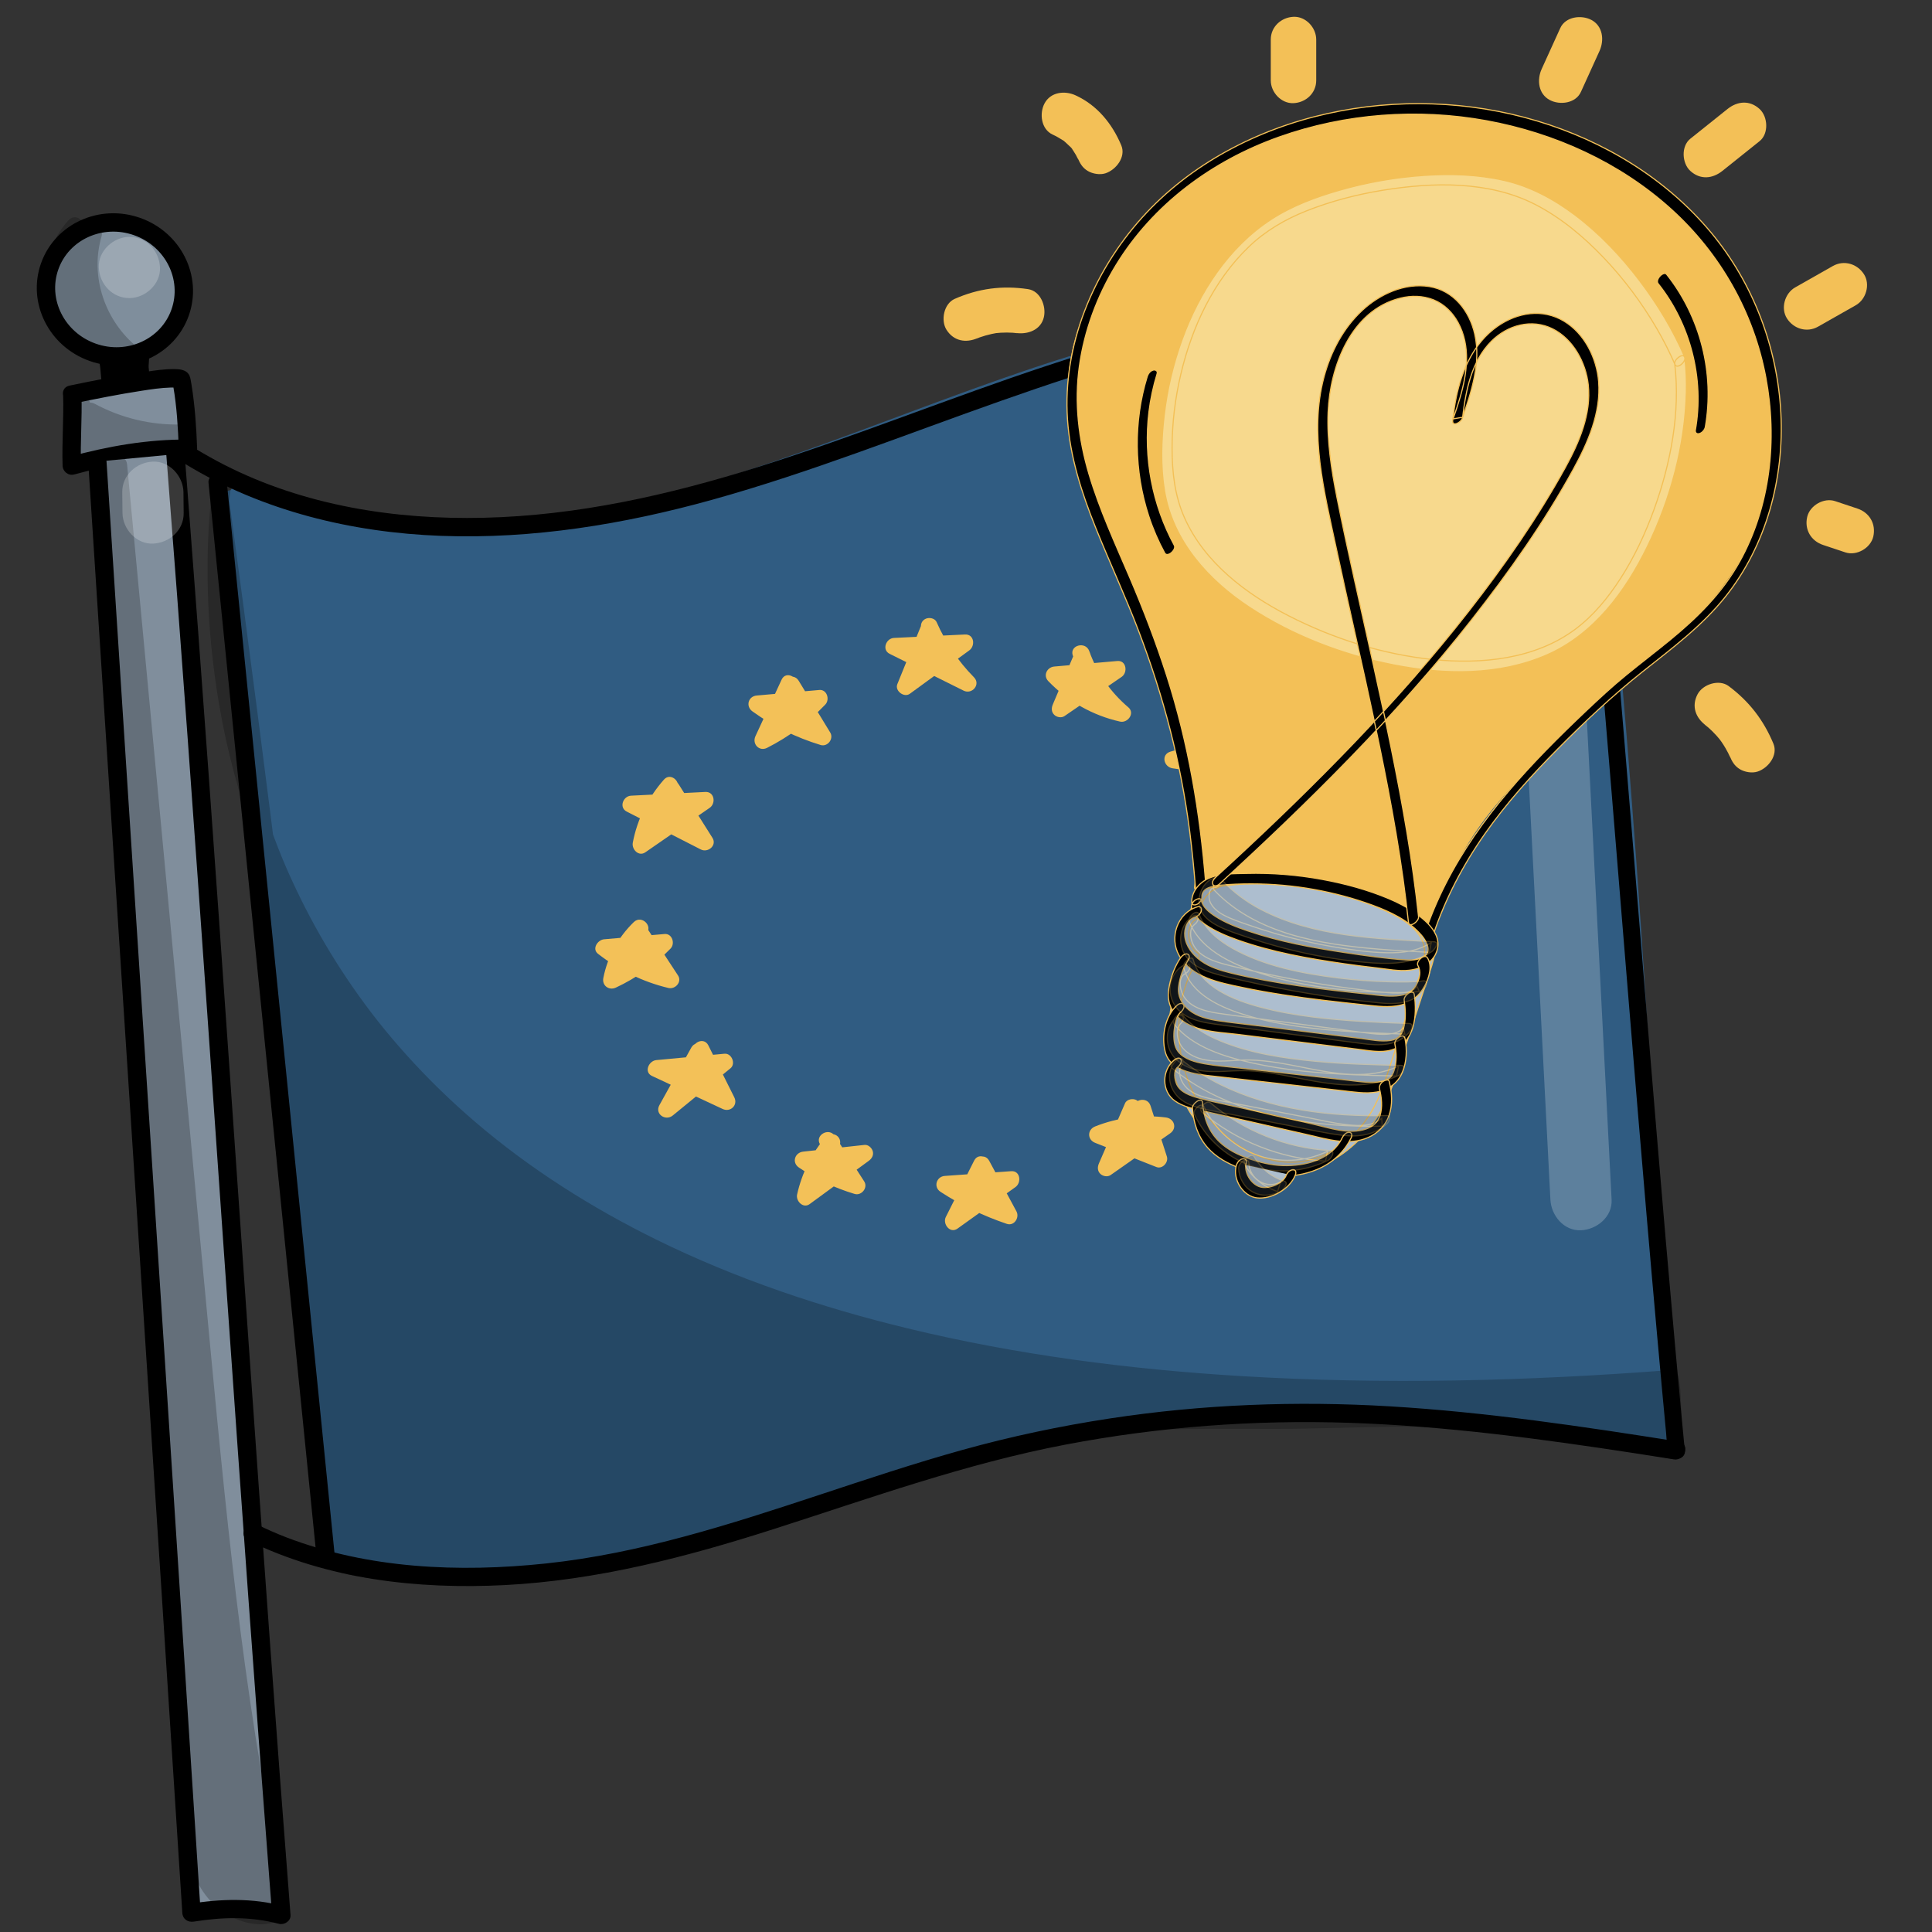 <?xml version="1.0" encoding="utf-8"?>
<!-- Generator: Adobe Adobe Illustrator 24.2.0, SVG Export Plug-In . SVG Version: 6.00 Build 0)  -->
<svg version="1.1" xmlns="http://www.w3.org/2000/svg" xmlns:xlink="http://www.w3.org/1999/xlink" x="0px" y="0px"
	 viewBox="0 0 1700.79 1700.79" style="enable-background:new 0 0 1700.79 1700.79;" xml:space="preserve">
<rect x="0" y="0" width="1700.79" height="1700.79" fill="#333333" stroke="none"/>
<style type="text/css">
	.st0{fill:#305C82;}
	.st1{fill:#808E9C;}
	.st2{fill:#7F8E9C;stroke:#000000;stroke-width:16.166;stroke-miterlimit:10;}
	.st3{opacity:0.22;}
	.st4{fill:#FFFFFF;}
	.st5{fill:#F3C158;}
	.st6{fill:#ADBECF;stroke:#F3C057;stroke-miterlimit:10;}
	.st7{fill:#F3C057;stroke:#F3C057;stroke-miterlimit:10;}
	.st8{fill:#F7D98D;stroke:#F3C057;stroke-miterlimit:10;}
	.st9{stroke:#F3C057;stroke-miterlimit:10;}
	.st10{fill:#AEBFCE;stroke:#F3C057;stroke-miterlimit:10;}
	.st11{opacity:0.271;}
	.st12{fill:#3D4C5B;stroke:#F3C057;stroke-miterlimit:10;}
	.st13{fill:#F3C057;}
</style>
<g id="Ebene_9">
	<g>
		<path class="st0" d="M204.49,438.62c35.62,307.91,65.97,616.42,91.02,925.37c105.67,29.72,218.95,16.03,325.26-11.28
			c106.32-27.3,208.99-67.87,315.94-92.57c171.48-39.61,352.5-37.27,522.9,6.77c-9.25-290.59-28.69-580.85-58.27-870.08
			c-2.64-25.8-6.14-53.44-23.41-72.78c-13.68-15.32-33.9-22.91-53.65-28.52c-122.8-34.89-254.87-13.75-376.83,23.97
			s-238.72,91.63-362.21,123.99s-258.58,41.76-375.78-8.84"/>
		<g>
			<path class="st0" d="M196.99,438.62c13.88,120.02,26.97,240.13,39.25,360.32c12.28,120.19,23.76,240.47,34.43,360.81
				c6.04,68.06,11.81,136.14,17.34,204.24c0.27,3.34,2.14,6.3,5.51,7.23c150.92,41.98,306.95-1.4,451.47-47.23
				c74.66-23.68,149.2-48.27,226.14-63.58c75.21-14.97,151.97-21.81,228.64-20.74c86.98,1.22,173.62,12.79,257.87,34.47
				c4.58,1.18,9.65-2.27,9.49-7.23c-4.8-150.28-12.29-300.46-22.52-450.47c-5.09-74.59-10.84-149.13-17.27-223.61
				c-3.21-37.24-6.6-74.47-10.15-111.68c-3.38-35.39-5.7-71.19-11.02-106.35c-4.58-30.3-16.72-57.52-44.58-72.85
				c-13.79-7.58-29.1-12.14-44.25-16.1c-16.37-4.28-32.98-7.6-49.72-10.03c-68.78-10-138.63-5.38-206.74,7.39
				c-140.28,26.29-270.12,87.78-405.14,131.64c-126.6,41.13-265.83,67.69-396.65,29.66c-15.58-4.53-30.92-9.94-45.83-16.33
				c-8.78-3.76-16.43,9.16-7.57,12.95c123.04,52.71,261.92,41.8,388.41,7.78c136.15-36.62,263.89-98.74,400.12-135.09
				c66.77-17.81,135.62-29.51,204.9-28.46c34.66,0.52,69.23,4.3,103,12.19c28.98,6.77,62.95,14.95,78.34,43.16
				c7.02,12.86,9.91,27.74,11.81,42.12c2.25,17,3.63,34.14,5.33,51.2c3.69,37.2,7.21,74.41,10.57,111.64
				c6.64,73.63,12.62,147.32,17.94,221.06c10.71,148.3,18.76,296.8,24.15,445.39c0.66,18.26,1.28,36.53,1.87,54.79
				c3.16-2.41,6.33-4.82,9.49-7.23c-148.96-38.32-305.42-45.23-457.21-20.47c-77.32,12.61-152.21,34.96-226.74,58.66
				c-73.65,23.41-147.34,47.65-223.39,62.13c-84.67,16.12-173.03,20.06-256.77-3.23c1.84,2.41,3.67,4.82,5.51,7.23
				c-9.77-120.42-20.33-240.78-31.71-361.06c-11.37-120.28-23.55-240.49-36.53-360.6c-7.34-67.93-14.94-135.83-22.79-203.7
				C210.89,429.14,195.88,429.03,196.99,438.62L196.99,438.62z"/>
		</g>
	</g>
</g>
<g id="Ebene_7">
	<g>
		<path class="st1" d="M63.65,347.57c0.5,14.71-0.96,47.61-0.46,62.32c33.16-9.1,65.77-15.31,102.29-14.86
			c-1.4-40.83-5.87-60.8-5.87-60.8s0.72-7.15-96.26,13.02"/>
		<g>
			<path d="M55.56,347.57c0.64,20.77-1.1,41.55-0.46,62.32c0.16,5.23,5.04,9.21,10.23,7.79c32.81-8.96,66.04-14.88,100.14-14.57
				c4.26,0.04,8.24-3.74,8.08-8.08c-0.68-18.95-1.98-37.95-5.01-56.68c-0.25-1.57-0.5-3.14-0.83-4.7c-0.2-0.99-0.67-3.71-0.03,0.58
				c-0.36-2.39-0.76-4.24-2.57-6.01c-3.02-2.96-7.62-3.23-11.59-3.29c-8.59-0.12-17.26,1.22-25.74,2.4
				c-22.35,3.11-44.52,7.56-66.6,12.14c-10.18,2.11-5.87,17.7,4.3,15.59c19.55-4.06,39.15-7.95,58.89-11
				c8.66-1.34,16.81-2.62,26.32-2.92c1.92-0.06,3.84,0.16,5.74,0.11c1.4-0.03-2.57-0.66-0.47-0.03c1.35,0.41,0.46,0.31-0.95-0.49
				c-2.09-1.18-2.48-3.56-3.49-6.49c0.6,1.74,0.73,4.33,1.05,6.16c3.01,17.22,4.16,36.26,4.82,54.64c2.69-2.69,5.39-5.39,8.08-8.08
				c-35.46-0.32-70.32,5.83-104.44,15.15c3.41,2.6,6.82,5.2,10.23,7.79c-0.64-20.77,1.1-41.55,0.46-62.32
				C71.41,337.19,55.24,337.15,55.56,347.57L55.56,347.57z"/>
		</g>
	</g>
	<g>
		<path class="st1" d="M85.71,406.34c27.24,423.33,55.64,854.18,82.88,1277.51c26.8-4.36,49.92-5.91,79.1,1.96
			c-33.09-422.61-60.12-863.36-93.21-1285.97"/>
		<g>
			<path d="M77.62,406.34c10.7,166.32,21.51,332.64,32.33,498.95c10.81,165.97,21.63,331.95,32.4,497.92
				c6.07,93.54,12.12,187.09,18.14,280.63c0.36,5.66,4.85,8.66,10.23,7.79c25.28-4.06,49.88-4.58,74.8,1.96
				c4.74,1.24,10.65-2.43,10.23-7.79c-6.49-82.89-12.7-165.8-18.74-248.73c-6.13-84.16-12.09-168.33-17.98-252.5
				c-5.89-84.05-11.71-168.11-17.59-252.16c-5.86-83.82-11.76-167.65-17.82-251.46c-6.04-83.47-12.23-166.93-18.69-250.38
				c-0.79-10.25-1.59-20.5-2.39-30.74c-0.81-10.3-16.98-10.39-16.17,0c6.49,82.89,12.7,165.8,18.74,248.73
				c6.13,84.16,12.09,168.33,17.98,252.5c5.89,84.05,11.71,168.11,17.59,252.16c5.86,83.82,11.76,167.65,17.82,251.46
				c6.04,83.47,12.23,166.93,18.69,250.38c0.79,10.25,1.59,20.5,2.39,30.74c3.41-2.6,6.82-5.2,10.23-7.79
				c-27.85-7.31-55.19-6.49-83.39-1.96c3.41,2.6,6.82,5.2,10.23,7.79c-10.7-166.32-21.51-332.64-32.33-498.95
				c-10.81-165.97-21.63-331.95-32.4-497.92c-6.07-93.54-12.12-187.09-18.14-280.63C93.12,396.01,76.95,395.93,77.62,406.34
				L77.62,406.34z"/>
		</g>
	</g>
	<g>
		<g>
			<path d="M86.69,315.87c2.66,8.47,1.42,17.7,4.09,26.2c3.1,9.89,18.71,5.67,15.59-4.3c-2.66-8.47-1.42-17.7-4.09-26.2
				C99.18,301.68,83.57,305.9,86.69,315.87L86.69,315.87z"/>
		</g>
	</g>
	<g>
		<g>
			<path d="M114.84,312.63c0.34,2.08,0.19,4.45-0.05,6.83c-0.35,3.37,0.11,6.64,0.66,9.97c0.71,4.31,6.05,6.72,9.94,5.65
				c4.57-1.26,6.36-5.62,5.65-9.94c-0.34-2.08-0.19-4.45,0.05-6.83c0.35-3.37-0.11-6.64-0.66-9.97c-0.71-4.31-6.05-6.72-9.94-5.65
				C115.91,303.94,114.12,308.3,114.84,312.63L114.84,312.63z"/>
		</g>
	</g>
	<g>
		<g>
			<path d="M163.65,408.81c67.65,41.07,145.96,59.99,224.57,62.92c80.73,3.01,161.29-10.24,238.88-31.81
				c86.53-24.07,170.03-57.46,254.66-87.24c80.93-28.48,164.43-54.98,250.02-64.69c38.13-4.33,76.92-5,115,0.26
				c39.54,5.47,78.18,17.13,114.36,33.96c9.81,4.56,19.43,9.48,28.92,14.67c9.13,4.99,17.3-8.96,8.16-13.96
				c-36.2-19.78-74.78-35.36-115.08-44.42c-37.5-8.43-76.1-11.35-114.47-9.63c-84.15,3.78-167.19,26.74-246.76,53.03
				c-85.23,28.15-168.44,62.12-254.08,89.06c-78.58,24.72-159.32,42.92-241.97,44.85c-78.3,1.84-158.12-10.76-228.4-46.62
				c-8.73-4.45-17.27-9.25-25.65-14.34C162.89,389.44,154.76,403.41,163.65,408.81L163.65,408.81z"/>
		</g>
	</g>
	<g>
		<g>
			<path d="M218.52,1356.18c69.6,34.1,149.01,43.17,225.68,39.22c81.65-4.21,160.15-24.69,237.67-49.55
				c84.78-27.19,168.55-57.44,256.24-74.14c82.34-15.68,166.03-21.95,249.79-19.17c84.44,2.8,168.31,14.05,251.73,26.86
				c11.29,1.74,22.58,3.5,33.87,5.29c10.18,1.61,14.56-13.97,4.3-15.59c-84.4-13.33-169.12-25.99-254.48-31.08
				c-82.31-4.9-164.72-1.75-246.26,10.68c-43.84,6.68-87.22,15.85-129.95,27.75c-42.37,11.8-84.1,25.74-125.85,39.54
				c-78.65,25.99-157.93,51.63-240.67,60.38c-76.33,8.07-156.27,4.7-228.58-23.04c-8.62-3.31-17.05-7.03-25.34-11.09
				C217.38,1337.66,209.17,1351.6,218.52,1356.18L218.52,1356.18z"/>
		</g>
	</g>
	<g>
		<g>
			<path d="M183.54,424.82c12.41,123.37,24.81,246.75,37.22,370.12c12.34,122.71,24.68,245.42,37.02,368.13
				c6.94,68.98,13.87,137.97,20.81,206.95c0.44,4.34,3.4,8.08,8.08,8.08c4.03,0,8.52-3.71,8.08-8.08
				c-12.41-123.37-24.81-246.75-37.22-370.12c-12.34-122.71-24.68-245.42-37.02-368.13c-6.94-68.98-13.87-137.97-20.81-206.95
				c-0.44-4.34-3.4-8.08-8.08-8.08C187.59,416.73,183.1,420.45,183.54,424.82L183.54,424.82z"/>
		</g>
	</g>
	
		<ellipse transform="matrix(0.333 -0.943 0.943 0.333 -172.859 265.303)" class="st2" cx="101.14" cy="254.86" rx="58.7" ry="60.91"/>
	<g>
		<g>
			<path d="M109.12,333.68c2.07-0.39,4.15-0.77,6.22-1.16c1.89-0.35,3.89-2.11,4.83-3.71c1.01-1.73,1.44-4.29,0.81-6.23
				c-0.63-1.96-1.84-3.84-3.71-4.83c-2.01-1.06-3.99-1.23-6.23-0.81c-2.07,0.39-4.15,0.77-6.22,1.16c-1.89,0.35-3.89,2.11-4.83,3.71
				c-1.01,1.73-1.44,4.29-0.81,6.23c0.63,1.96,1.84,3.84,3.71,4.83C104.9,333.93,106.88,334.1,109.12,333.68L109.12,333.68z"/>
		</g>
	</g>
	<g class="st3">
		<path d="M196.55,419.4c0,0-165.24,906.03,1273.27,794.87c4.54,21.81-0.62,38.51,5.84,62.62
			c-132.47-22.04-169.6-32.45-286.62-28.01s-242.81-10.18-350.94,32.15c-206.02,80.66-384.27,93.86-449.97,102
			c-20.47,2.54-85.1-0.11-101.47-13.01c-17-13.4,53.85,148.93-95.05-945.21"/>
		<g>
			<path d="M188.76,417.25c-1.58,8.68-2.52,17.52-3.37,26.29c-2.12,21.82-2.89,43.77-2.64,65.68c0.36,32.59,3.11,65.12,7.96,97.35
				c5.92,39.35,15.26,78.19,28.11,115.85c14.93,43.74,34.5,85.94,58.61,125.38c27.66,45.24,61.22,86.9,99.28,123.8
				c44.41,43.06,94.88,79.77,148.65,110.26c65.88,37.35,136.75,65.64,209.31,87.05c90.44,26.68,183.8,42.8,277.54,52.24
				c118.93,11.98,238.83,13.01,358.16,7.4c33.18-1.56,66.34-3.66,99.46-6.21c-2.6-1.98-5.2-3.96-7.79-5.93
				c4.05,20.76,0.56,41.89,5.84,62.62c3.31-3.31,6.63-6.63,9.94-9.94c-58.68-9.78-117.35-21.85-176.72-26.81
				c-63.05-5.27-126.38-0.38-189.54-0.52c-72.02-0.15-145.01-1.44-215.82,13.74c-37,7.93-71.4,22.76-106.97,35.24
				c-35.49,12.45-71.47,23.5-107.8,33.2c-96.35,25.72-194.64,40.5-293.65,51.1c-22.08,2.36-45.62,0.76-67.47-2.81
				c-9.38-1.53-19.49-3.25-27.73-8.21c-2.51-1.51,3.94,1.83-1.53-1.1c-0.07-0.04-0.12-0.1-0.19-0.14c-0.16-0.08-0.3-0.2-0.45-0.28
				c-4.43-2.51-10.18-1.58-12.9,2.97c-5.12,8.59,5.89,19.31,13.72,11.57c5.32-5.26,5.16-16.04,5.64-22.77
				c1.53-21.28,0.68-42.79-0.18-64.08c-1.88-46.39-5.58-92.71-9.67-138.96c-7.13-80.7-15.86-161.25-25.15-241.72
				C247,784.46,231.07,659.58,214.5,534.79c-4.97-37.38-10-74.76-15.08-112.13c-0.59-4.36-6.13-6.65-9.94-5.65
				c-4.68,1.23-6.23,5.64-5.65,9.94c18.23,134,35.81,268.09,51.97,402.35c10.72,89.05,20.88,178.18,29.55,267.46
				c5.22,53.81,10.01,107.7,13.14,161.67c1.59,27.38,3,54.9,2.36,82.34c-0.15,6.4-0.47,12.79-1.11,19.16
				c-0.06,0.56-0.14,1.12-0.2,1.68c-0.17,1.73,0.49-2.74,0.06-0.51c-0.16,0.82-0.25,1.65-0.42,2.47c-0.23,1.17-0.7,2.35-0.88,3.52
				c-0.29,1.89,1.37-2.12-0.05-0.09c1.4-2,3.24-3.52,6.21-3.5c2.97,0.02,5.45,1.84,6.47,3.54c0.58,0.97,0.96,3.12,0.96,3.21
				c0.08,4.16-4.22,7.85-9.02,6.68c1.55,0.38-2.8-1.17-0.44-0.08c-3.61-1.67-0.42-0.24,0.82,0.62c1.56,1.08,3.21,1.97,4.93,2.77
				c4.66,2.17,9.57,3.74,14.55,4.98c12.14,3.01,24.73,4.49,37.18,5.51c36.07,2.97,71.31-2.11,107.06-6.42
				c51.73-6.23,103.24-14.24,154.26-24.87c69.05-14.39,137.18-33.36,203.54-57.3c33.79-12.19,66.46-25.39,101.84-32.44
				c34.88-6.94,70.43-9.76,105.93-10.99c36.06-1.25,72.14-0.82,108.21-0.8c34.6,0.02,69.13-1.48,103.72-1.91
				c52.06-0.64,103.18,4.23,154.51,12.64c31.54,5.17,63.01,10.76,94.54,16.01c5.98,1,11.58-3.53,9.94-9.94
				c-5.25-20.58-1.79-41.85-5.84-62.62c-0.63-3.23-4.48-6.19-7.79-5.93c-125.46,9.66-251.63,12.86-377.3,5.25
				c-98.64-5.98-197.1-18.67-293.22-41.94c-76.17-18.44-151.01-43.52-221.41-78.14c-57.15-28.1-111.57-62.54-159.56-103.66
				c-21.36-18.3-41.57-37.93-60.39-58.84c-17.68-19.64-32.49-38.31-47.3-59.66c-13.89-20.02-26.58-40.88-37.98-62.41
				c-5.37-10.15-10.46-20.45-15.26-30.88c-5.12-11.13-8.26-18.5-12.55-29.37c-15.11-38.23-26.47-77.92-34.14-118.3
				c-1.71-8.99-3.24-18.01-4.58-27.05c-0.33-2.19-0.64-4.39-0.95-6.58c-0.13-0.91-0.25-1.81-0.37-2.72
				c0.34,2.54-0.19-1.47-0.28-2.17c-0.55-4.24-1.05-8.49-1.52-12.75c-1.74-15.89-2.94-31.84-3.59-47.82
				c-0.98-24.37-0.71-48.81,1.07-73.14c0.56-7.69,1.28-15.37,2.21-23.03c0.16-1.35,0.35-2.7,0.51-4.06
				c0.27-2.17-0.36,2.46-0.05,0.38c0.08-0.57,0.16-1.15,0.24-1.72c0.22-1.51,0.45-3.01,0.69-4.51c0.08-0.5,0.16-1,0.25-1.5
				C206.2,411.38,190.62,407.02,188.76,417.25L188.76,417.25z"/>
		</g>
	</g>
	<g class="st3">
		<path d="M81.55,206.15c-11.24,37.14,2.91,81,34.08,105.64c-25.89-0.53-51.08-17.31-61.52-40.97s-5.51-52.86,12.02-71.29"/>
		<g>
			<path d="M73.76,204c-11.92,40.63,3.25,87.06,36.16,113.5c1.91-4.6,3.81-9.2,5.72-13.8c-22.76-0.74-44.35-14.94-53.93-35.64
				c-9.48-20.49-5.13-46.36,10.15-62.83c7.07-7.62-4.34-19.08-11.43-11.43c-20.09,21.66-25.37,54.13-13.28,81.09
				c11.88,26.48,39.75,44.05,68.49,44.97c6.55,0.21,11.28-9.33,5.72-13.8c-28.63-23.01-42.45-62.18-32-97.78
				C92.28,198.29,76.68,194.02,73.76,204L73.76,204z"/>
		</g>
	</g>
	<g class="st3">
		<path d="M79.34,362.46c24.66,13.51,52.95,20.26,80.82,19.3c-23.46,4.06-46.91,8.13-70.37,12.19c-4.51,0.78-9.28,1.54-13.64-0.04
			c-6.82-2.48-10.58-10.2-10.58-17.33c0-7.13,2.94-13.83,5.84-20.29"/>
		<g>
			<path d="M75.26,369.44c26.02,14.06,55.31,21.25,84.9,20.4c-0.72-5.29-1.43-10.58-2.15-15.88c-20.52,3.56-41.05,7.11-61.57,10.67
				c-6.31,1.09-17.05,5.3-21.15-1.72c-4.11-7.02,0.16-15.93,3.11-22.54c1.78-3.98,1.16-8.69-2.9-11.06
				c-3.45-2.02-9.27-1.11-11.06,2.9c-4.62,10.37-9.29,21.77-5.57,33.2c3.59,11.05,13.14,18.18,24.91,17.43
				c12.82-0.81,25.81-4.16,38.46-6.35c13.36-2.31,26.71-4.63,40.07-6.94c9.03-1.56,6.85-16.14-2.15-15.88
				c-26.78,0.77-53.16-5.45-76.74-18.19C74.26,350.53,66.09,364.49,75.26,369.44L75.26,369.44z"/>
		</g>
	</g>
	<g class="st3">
		<path d="M103.77,408.75c24.1,255.69,48.21,511.37,72.31,767.06c15.98,169.51,32.04,339.57,69.72,506.18
			c-20.91,10.96-48.56-2.48-61.32-22.75c-12.76-20.27-14.52-45.03-15.93-68.65c-23.51-394.67-47.02-789.35-70.54-1184.02"/>
		<g>
			<path d="M95.69,408.75c15.83,167.93,31.66,335.85,47.49,503.78c7.88,83.54,15.75,167.08,23.63,250.62
				c7.73,82,15.35,164.03,25.3,245.8c11.24,92.35,25.43,184.4,45.89,275.19c1.24-3.04,2.48-6.09,3.71-9.13
				c-13.24,6.52-29.19,0.82-39.85-8.12c-13.72-11.52-19.52-28.9-22.39-46.05c-3.28-19.56-3.42-39.76-4.59-59.52
				c-1.31-22.07-2.63-44.14-3.94-66.2c-5.23-87.85-10.47-175.69-15.7-263.54c-5.26-88.27-10.52-176.54-15.78-264.81
				c-5.23-87.85-10.47-175.69-15.7-263.54c-5.23-87.85-10.47-175.69-15.7-263.54c-0.66-11.03-1.31-22.07-1.97-33.1
				c-0.62-10.34-16.79-10.41-16.17,0c5.41,90.82,10.82,181.63,16.23,272.45c5.39,90.39,10.77,180.79,16.16,271.18
				s10.77,180.79,16.16,271.18c5.41,90.82,10.82,181.63,16.23,272.45c1.34,22.49,2.68,44.98,4.02,67.48
				c1.24,20.89,1.67,42.05,5,62.75c2.86,17.81,9.04,35.88,21.53,49.31c10.75,11.55,25.96,19.65,41.84,20.55
				c7.99,0.45,15.65-1.44,22.79-4.95c3.29-1.62,4.46-5.81,3.71-9.13c-36.27-160.89-52.55-325.22-68.02-489.14
				c-15.76-166.98-31.48-333.96-47.22-500.94c-8.83-93.67-17.66-187.34-26.49-281C110.88,398.49,94.71,398.38,95.69,408.75
				L95.69,408.75z"/>
		</g>
	</g>
	<g class="st3">
		<g>
			<path class="st4" d="M1331.61,411.82c4.32,83.78,8.65,167.55,12.97,251.33s8.65,167.55,12.97,251.33
				c2.44,47.21,4.87,94.41,7.31,141.62c0.73,14.05,11.87,27.62,26.94,26.94c13.98-0.63,27.72-11.87,26.94-26.94
				c-4.32-83.78-8.65-167.55-12.97-251.33s-8.65-167.55-12.97-251.33c-2.44-47.21-4.87-94.41-7.31-141.62
				c-0.73-14.05-11.87-27.62-26.94-26.94C1344.58,385.5,1330.84,396.74,1331.61,411.82L1331.61,411.82z"/>
		</g>
	</g>
	<g class="st3">
		<g>
			<path class="st4" d="M113.91,262.41c14.09,0,27.6-12.39,26.94-26.94c-0.65-14.6-11.84-26.94-26.94-26.94
				c-14.09,0-27.6,12.39-26.94,26.94C87.62,250.07,98.81,262.41,113.91,262.41L113.91,262.41z"/>
		</g>
	</g>
	<g class="st3">
		<g>
			<path class="st4" d="M107.62,433.32c0.07,6.1,0.13,12.2,0.2,18.3c0.15,14.09,12.28,27.6,26.94,26.94
				c14.47-0.65,27.11-11.84,26.94-26.94c-0.07-6.1-0.13-12.2-0.2-18.3c-0.15-14.09-12.28-27.6-26.94-26.94
				C120.09,407.03,107.45,418.22,107.62,433.32L107.62,433.32z"/>
		</g>
	</g>
</g>
<g id="Ebene_13">
	<g>
		<g>
			<path d="M1386.65,329.9c11.69,122.99,22.09,246.1,32.22,369.23c10.2,123.92,20.12,247.87,30.75,371.76
				c5.9,68.69,12.02,137.37,18.54,206c0.91,9.53,15.91,9.62,15,0c-11.69-122.99-22.09-246.1-32.22-369.23
				c-10.2-123.92-20.12-247.87-30.75-371.76c-5.9-68.69-12.02-137.37-18.54-206C1400.74,320.37,1385.73,320.28,1386.65,329.9
				L1386.65,329.9z"/>
		</g>
	</g>
</g>
<g id="Ebene_11">
	<g>
		<path class="st5" d="M952.78,577.9c-6.49,15.33-12.98,30.67-19.47,46c16.77-11.5,33.55-23.01,50.32-34.51
			c-18.51,1.63-37.03,3.25-55.54,4.88c15.99,16.91,37.17,28.84,59.92,33.74c-16.57-13.91-29.27-32.38-36.35-52.82"/>
		<g>
			<path class="st5" d="M946.31,574.12c-6.49,15.33-12.98,30.67-19.47,46c-1.32,3.13-1.4,6.52,1.17,9.09
				c2.23,2.23,6.37,3.04,9.09,1.17c16.77-11.5,33.55-23.01,50.32-34.51c5.56-3.81,4.25-14.68-3.79-13.98
				c-18.51,1.63-37.03,3.25-55.54,4.88c-6.35,0.56-10.05,7.85-5.3,12.8c17.07,17.79,39.16,30.3,63.23,35.67
				c6.75,1.51,13.38-7.36,7.3-12.54c-15.59-13.28-27.57-30.17-34.42-49.51c-3.2-9.04-17.7-5.15-14.46,3.99
				c7.69,21.73,20.7,41.16,38.28,56.13c2.43-4.18,4.86-8.36,7.3-12.54c-21.71-4.84-41.2-15.75-56.61-31.81
				c-1.77,4.27-3.54,8.54-5.3,12.8c18.51-1.63,37.03-3.25,55.54-4.88c-1.26-4.66-2.52-9.32-3.79-13.98
				c-16.77,11.5-33.55,23.01-50.32,34.51c3.42,3.42,6.84,6.84,10.26,10.26c6.49-15.33,12.98-30.67,19.47-46
				c1.59-3.76,1.1-7.99-2.69-10.26C953.44,569.55,947.89,570.39,946.31,574.12L946.31,574.12z"/>
		</g>
	</g>
	<g>
		<path class="st5" d="M818.08,552.81c-6.97,17.15-13.93,34.3-20.9,51.45c17.44-12.73,34.89-25.46,52.33-38.2
			c-20.86,1.01-41.72,2.02-62.57,3.03c21.72,10.81,43.43,21.62,65.15,32.43c-14.32-14.36-25.93-31.43-34.01-50.03"/>
		<g>
			<path class="st5" d="M810.85,550.82c-6.97,17.15-13.93,34.3-20.9,51.45c-2.4,5.9,5.92,12.19,11.02,8.47
				c17.44-12.73,34.89-25.47,52.33-38.2c5.49-4.01,4.34-14.37-3.79-13.98c-20.86,1.01-41.72,2.02-62.57,3.03
				c-6.93,0.34-10.85,10.46-3.79,13.98c21.72,10.81,43.43,21.62,65.15,32.43c7.42,3.69,15.31-5.47,9.09-11.78
				c-13.89-14.08-24.86-30.42-32.84-48.51c-1.65-3.74-7.03-4.53-10.26-2.69c-3.85,2.19-4.32,6.58-2.69,10.26
				c8.46,19.19,20.45,36.62,35.19,51.55c3.03-3.93,6.06-7.85,9.09-11.78c-21.72-10.81-43.43-21.62-65.15-32.43
				c-1.26,4.66-2.52,9.32-3.79,13.98c20.86-1.01,41.72-2.02,62.57-3.03c-1.26-4.66-2.52-9.32-3.79-13.98
				c-17.44,12.73-34.89,25.47-52.33,38.2c3.67,2.82,7.34,5.65,11.02,8.47c6.97-17.15,13.93-34.3,20.9-51.45
				c1.54-3.78-1.67-8.21-5.24-9.23C815.8,544.36,812.36,547.08,810.85,550.82L810.85,550.82z"/>
		</g>
	</g>
	<g>
		<path class="st5" d="M694.55,602.06c-7.68,16.61-15.37,33.21-23.05,49.82c18.58-9.27,35.51-21.85,49.76-36.97
			c-18.36,1.62-36.71,3.24-55.07,4.87c17.58,12.8,37.35,22.58,58.19,28.81c-9.26-15.2-18.53-30.4-27.79-45.59"/>
		<g>
			<path class="st5" d="M688.08,598.27c-7.68,16.61-15.37,33.21-23.05,49.82c-3.14,6.79,3.28,13.79,10.26,10.26
				c19.13-9.67,36.5-22.61,51.27-38.14c4.14-4.35,1.49-13.4-5.3-12.8c-18.36,1.62-36.71,3.24-55.07,4.87
				c-7.61,0.67-9.94,9.54-3.79,13.98c18.21,13.13,38.5,23.04,59.98,29.57c6.24,1.9,11.84-5.49,8.47-11.02
				c-9.26-15.2-18.53-30.4-27.79-45.59c-5.02-8.23-18-0.7-12.95,7.57c9.26,15.2,18.53,30.4,27.79,45.59
				c2.82-3.67,5.65-7.34,8.47-11.02c-20.29-6.17-39.19-15.66-56.4-28.06c-1.26,4.66-2.52,9.32-3.79,13.98
				c18.36-1.62,36.71-3.24,55.07-4.87c-1.77-4.27-3.54-8.54-5.3-12.8c-13.97,14.69-30.14,26.65-48.24,35.8
				c3.42,3.42,6.84,6.84,10.26,10.26c7.68-16.61,15.37-33.21,23.05-49.82C705.06,597.14,692.13,589.51,688.08,598.27L688.08,598.27z
				"/>
		</g>
	</g>
	<g>
		<path class="st5" d="M589.77,691.62c-13.08,14.62-22,32.92-25.47,52.23c18.89-13.06,37.79-26.11,56.68-39.17
			c-21.83,1.1-43.65,2.2-65.48,3.29c21.74,11.12,43.47,22.23,65.21,33.35c-9.93-15.74-19.85-31.47-29.78-47.21"/>
		<g>
			<path class="st5" d="M584.46,686.32c-13.9,15.8-23.5,34.82-27.4,55.54c-1.09,5.82,5.16,12.51,11.02,8.47
				c18.89-13.06,37.79-26.11,56.68-39.17c5.68-3.92,4.2-14.38-3.79-13.98c-21.83,1.1-43.65,2.2-65.48,3.29
				c-6.97,0.35-10.8,10.39-3.79,13.98c21.74,11.12,43.47,22.23,65.21,33.35c6.34,3.24,14.49-3.56,10.26-10.26
				c-9.93-15.74-19.85-31.47-29.78-47.21c-5.14-8.14-18.12-0.63-12.95,7.57c9.93,15.74,19.85,31.47,29.78,47.21
				c3.42-3.42,6.84-6.84,10.26-10.26c-21.74-11.12-43.47-22.23-65.21-33.35c-1.26,4.66-2.52,9.32-3.79,13.98
				c21.83-1.1,43.65-2.19,65.48-3.29c-1.26-4.66-2.52-9.32-3.79-13.98c-18.89,13.06-37.79,26.11-56.68,39.17
				c3.67,2.82,7.35,5.65,11.02,8.47c3.41-18.16,11.31-35.02,23.54-48.92C601.43,689.7,590.86,679.06,584.46,686.32L584.46,686.32z"
				/>
		</g>
	</g>
	<g>
		<path class="st5" d="M563.27,817.03c-12.84,12.19-21.69,28.51-24.91,45.92c17.46-8,33.39-19.34,46.66-33.22
			c-17.75,1.55-35.51,3.1-53.26,4.65c17.17,13.51,37.34,23.19,58.62,28.13c-9.28-14.17-18.56-28.33-27.84-42.5"/>
		<g>
			<path class="st5" d="M557.97,811.72c-13.71,13.27-23.18,30.49-26.84,49.23c-1.31,6.7,4.97,11.28,11.02,8.47
				c18.03-8.39,34.36-20.1,48.18-34.39c4.19-4.33,1.46-13.39-5.3-12.8c-17.75,1.55-35.51,3.1-53.26,4.65
				c-5.62,0.49-10.97,8.4-5.3,12.8c18.39,14.3,39.23,24.65,61.93,30.06c6.02,1.43,12.22-5.3,8.47-11.02
				c-9.28-14.17-18.56-28.33-27.84-42.5c-5.27-8.04-18.26-0.54-12.95,7.57c9.28,14.17,18.56,28.33,27.84,42.5
				c2.82-3.67,5.65-7.34,8.47-11.02c-20.04-4.77-39.02-13.52-55.31-26.2c-1.77,4.27-3.54,8.54-5.3,12.8
				c17.75-1.55,35.51-3.1,53.26-4.65c-1.77-4.27-3.54-8.54-5.3-12.8c-13.01,13.45-28.18,24.15-45.14,32.04
				c3.67,2.82,7.34,5.65,11.02,8.47c3.2-16.39,10.98-30.98,22.99-42.61C575.52,815.6,564.91,805,557.97,811.72L557.97,811.72z"/>
		</g>
	</g>
	<g>
		<path class="st5" d="M615.04,926.02c-9.36,16.89-18.71,33.77-28.07,50.66c16.94-13.85,33.87-27.7,50.81-41.56
			c-20.01,1.87-40.01,3.74-60.02,5.61c20.72,9.68,41.45,19.37,62.17,29.05c-7.62-15.25-15.23-30.5-22.85-45.74"/>
		<g>
			<path class="st5" d="M608.57,922.23c-9.36,16.89-18.71,33.77-28.07,50.66c-4.33,7.81,5.38,14.32,11.78,9.09
				c16.93-13.85,33.87-27.7,50.81-41.56c4.88-4,0.98-13.39-5.3-12.8c-20.01,1.87-40.01,3.74-60.02,5.61
				c-6.6,0.62-11.21,10.51-3.79,13.98c20.72,9.68,41.45,19.37,62.17,29.05c6.81,3.18,13.74-3.3,10.26-10.26
				c-7.62-15.25-15.23-30.5-22.85-45.74c-4.31-8.64-17.26-1.05-12.95,7.57c7.62,15.25,15.23,30.5,22.85,45.74
				c3.42-3.42,6.84-6.84,10.26-10.26c-20.72-9.68-41.45-19.37-62.17-29.05c-1.26,4.66-2.52,9.32-3.79,13.98
				c20.01-1.87,40.01-3.74,60.02-5.61c-1.77-4.27-3.54-8.54-5.3-12.8c-16.94,13.85-33.87,27.7-50.81,41.56
				c3.93,3.03,7.85,6.06,11.78,9.09c9.36-16.89,18.71-33.77,28.07-50.66C626.2,921.35,613.25,913.78,608.57,922.23L608.57,922.23z"
				/>
		</g>
	</g>
	<g>
		<path class="st5" d="M732.24,1005.79c-11.49,13.71-19.56,30.25-23.29,47.74c17.37-12.71,34.75-25.43,52.12-38.14
			c-18,1.97-36.01,3.94-54.01,5.92c14.42,9.94,30.44,17.57,47.25,22.5c-8.6-13.32-17.19-26.64-25.79-39.96"/>
		<g>
			<path class="st5" d="M726.93,1000.49c-12.29,14.9-21.03,32.15-25.22,51.05c-1.28,5.75,5.35,12.62,11.02,8.47
				c17.37-12.71,34.75-25.42,52.12-38.14c2.7-1.98,4.43-5.04,3.45-8.47c-0.84-2.93-3.98-5.86-7.23-5.51
				c-18,1.97-36.01,3.94-54.01,5.92c-7.37,0.81-10.24,9.58-3.79,13.98c15.05,10.25,31.6,18.04,49.04,23.25
				c6.12,1.83,12.03-5.5,8.47-11.02c-8.6-13.32-17.19-26.64-25.79-39.96c-5.22-8.08-18.21-0.57-12.95,7.57
				c8.6,13.32,17.19,26.64,25.79,39.96c2.82-3.67,5.65-7.34,8.47-11.02c-16.26-4.87-31.43-12.19-45.46-21.74
				c-1.26,4.66-2.52,9.32-3.79,13.98c18-1.97,36.01-3.94,54.01-5.92c-1.26-4.66-2.52-9.32-3.79-13.98
				c-17.37,12.71-34.75,25.42-52.12,38.14c3.67,2.82,7.35,5.65,11.02,8.47c3.61-16.29,10.72-31.53,21.37-44.43
				c2.6-3.15,3.02-7.52,0-10.61C734.91,997.81,729.5,997.37,726.93,1000.49L726.93,1000.49z"/>
		</g>
	</g>
	<g>
		<path class="st5" d="M864.06,1025.48c-8.31,16.54-16.63,33.08-24.94,49.62c17.02-12.19,34.03-24.38,51.05-36.57
			c-19.48,1.39-38.96,2.79-58.44,4.18c17.58,11.55,36.66,20.8,56.61,27.47c-8.01-14.86-16.02-29.71-24.03-44.57"/>
		<g>
			<path class="st5" d="M857.58,1021.69c-8.31,16.54-16.63,33.08-24.94,49.62c-3.06,6.09,3.66,14.99,10.26,10.26
				c17.02-12.19,34.03-24.38,51.05-36.57c5.47-3.92,4.34-14.56-3.79-13.98c-19.48,1.39-38.96,2.79-58.44,4.18
				c-7.42,0.53-10.21,9.79-3.79,13.98c18.2,11.86,37.83,21.27,58.4,28.22c6.49,2.2,11.4-5.57,8.47-11.02
				c-8.01-14.86-16.02-29.71-24.03-44.57c-4.58-8.5-17.54-0.93-12.95,7.57c8.01,14.86,16.02,29.71,24.03,44.57
				c2.82-3.67,5.65-7.34,8.47-11.02c-19.37-6.55-37.68-15.55-54.81-26.71c-1.26,4.66-2.52,9.32-3.79,13.98
				c19.48-1.39,38.96-2.79,58.44-4.18c-1.26-4.66-2.52-9.32-3.79-13.98c-17.02,12.19-34.03,24.38-51.05,36.57
				c3.42,3.42,6.84,6.84,10.26,10.26c8.31-16.54,16.63-33.08,24.94-49.62C874.86,1020.66,861.92,1013.06,857.58,1021.69
				L857.58,1021.69z"/>
		</g>
	</g>
	<g>
		<path class="st5" d="M996.86,975.06c-7.66,17.64-15.32,35.29-22.98,52.93c17.49-12.25,34.98-24.5,52.47-36.75
			c-20.28-2.75-41.27-0.09-60.24,7.62c17.96,7.1,35.93,14.19,53.89,21.29c-4.8-14.91-9.59-29.82-14.39-44.73"/>
		<g>
			<path class="st5" d="M990.38,971.27c-7.66,17.64-15.32,35.29-22.98,52.93c-1.35,3.11-1.38,6.53,1.17,9.09
				c2.22,2.22,6.39,3.06,9.09,1.17c17.49-12.25,34.98-24.5,52.47-36.75c6.43-4.5,3.59-13.04-3.79-13.98
				c-21.02-2.68-42.54,0.06-62.23,7.89c-7.07,2.81-7.1,11.66,0,14.46c17.96,7.1,35.93,14.19,53.89,21.29
				c5.33,2.11,10.86-4.15,9.23-9.23c-4.8-14.91-9.59-29.82-14.39-44.73c-2.94-9.15-17.43-5.24-14.46,3.99
				c4.8,14.91,9.59,29.82,14.39,44.73c3.08-3.08,6.15-6.15,9.23-9.23c-17.96-7.1-35.93-14.19-53.89-21.29c0,4.82,0,9.64,0,14.46
				c18.65-7.41,38.34-9.89,58.24-7.35c-1.26-4.66-2.52-9.32-3.79-13.98c-17.49,12.25-34.98,24.5-52.47,36.75
				c3.42,3.42,6.84,6.84,10.26,10.26c7.66-17.64,15.32-35.29,22.98-52.93c1.62-3.74,1.07-8.01-2.69-10.26
				C997.49,966.69,991.99,967.56,990.38,971.27L990.38,971.27z"/>
		</g>
	</g>
	<g>
		<path class="st5" d="M1088.89,883c-6.34,16.56-12.68,33.12-19.03,49.68c17.32-11.79,34.64-23.59,51.95-35.38
			c-20-3.24-40.68-2.27-60.29,2.84c16.35,12.26,35.68,20.53,55.84,23.89c-9.08-14.13-18.15-28.26-27.23-42.39"/>
		<g>
			<path class="st5" d="M1081.66,881.01c-6.34,16.56-12.68,33.12-19.03,49.68c-2.31,6.03,5.81,12.02,11.02,8.47
				c17.32-11.79,34.64-23.59,51.95-35.38c4.72-3.21,5.14-12.63-1.79-13.71c-21.53-3.34-43.13-2.52-64.28,2.84
				c-6.81,1.73-6.67,10.1-1.79,13.71c16.99,12.56,36.81,21.03,57.63,24.65c5.97,1.04,12.31-5.04,8.47-11.02
				c-9.08-14.13-18.15-28.26-27.23-42.39c-5.2-8.1-18.19-0.58-12.95,7.57c9.08,14.13,18.15,28.26,27.23,42.39
				c2.82-3.67,5.65-7.34,8.47-11.02c-19.73-3.43-37.94-11.23-54.04-23.13c-0.6,4.57-1.19,9.14-1.79,13.71
				c18.38-4.66,37.54-5.76,56.3-2.84c-0.6-4.57-1.19-9.14-1.79-13.71c-17.32,11.79-34.64,23.59-51.95,35.38
				c3.67,2.82,7.34,5.65,11.02,8.47c6.34-16.56,12.68-33.12,19.03-49.68C1099.58,875.98,1085.08,872.07,1081.66,881.01
				L1081.66,881.01z"/>
		</g>
	</g>
	<g>
		<path class="st5" d="M1119.19,768.08c-5.99,14.1-11.97,28.2-17.96,42.3c15.29-11.75,30.57-23.49,45.86-35.24
			c-19.31,2.8-38.62,5.6-57.93,8.39c20.32,7.46,40.65,14.92,60.97,22.38c-9.93-13.45-19.85-26.89-29.78-40.34"/>
		<g>
			<path class="st5" d="M1112.71,764.29c-5.99,14.1-11.97,28.2-17.96,42.3c-1.33,3.13-1.39,6.52,1.17,9.09
				c2.15,2.15,6.49,3.17,9.09,1.17c15.29-11.75,30.57-23.49,45.86-35.24c6.86-5.27,2.86-14.96-5.78-13.71
				c-19.31,2.8-38.62,5.6-57.93,8.39c-8.07,1.17-6.1,12.22,0,14.46c20.32,7.46,40.65,14.92,60.97,22.38
				c5.88,2.16,12.3-5.82,8.47-11.02c-9.93-13.45-19.85-26.89-29.78-40.34c-2.42-3.28-6.47-4.85-10.26-2.69
				c-3.23,1.84-5.09,7.01-2.69,10.26c9.93,13.45,19.85,26.89,29.78,40.34c2.82-3.67,5.65-7.34,8.47-11.02
				c-20.32-7.46-40.65-14.92-60.97-22.38c0,4.82,0,9.64,0,14.46c19.31-2.8,38.62-5.6,57.93-8.39c-1.93-4.57-3.85-9.14-5.78-13.71
				c-15.29,11.75-30.57,23.49-45.86,35.24c3.42,3.42,6.84,6.84,10.26,10.26c5.99-14.1,11.97-28.2,17.96-42.3
				c1.59-3.76,1.09-7.99-2.69-10.26C1119.84,759.73,1114.29,760.57,1112.71,764.29L1112.71,764.29z"/>
		</g>
	</g>
	<g>
		<path class="st5" d="M1064.01,646.32c-4.61,18.33-9.22,36.65-13.83,54.98c15.92-12.69,31.84-25.38,47.77-38.07
			c-21.92-2.68-44.4-0.74-65.53,5.66c21.7,2.72,42.74,10.51,60.97,22.59c-8.57-14.52-17.13-29.05-25.7-43.57"/>
		<g>
			<path class="st5" d="M1056.78,644.32c-4.61,18.33-9.22,36.65-13.83,54.98c-1.96,7.78,6.92,11.77,12.54,7.3
				c15.92-12.69,31.84-25.38,47.77-38.07c5.72-4.56,0.31-12.15-5.3-12.8c-22.66-2.63-45.66-0.55-67.53,5.93
				c-8.69,2.57-5.99,13.68,1.99,14.73c20.46,2.69,39.96,10.3,57.19,21.56c6.4,4.18,13.96-3.99,10.26-10.26
				c-8.57-14.52-17.13-29.05-25.7-43.57c-4.9-8.31-17.87-0.77-12.95,7.57c8.57,14.52,17.13,29.05,25.7,43.57
				c3.42-3.42,6.84-6.84,10.26-10.26c-19.6-12.81-41.6-20.56-64.76-23.61c0.66,4.91,1.33,9.82,1.99,14.73
				c20.71-6.13,42.09-7.88,63.54-5.39c-1.77-4.27-3.54-8.54-5.3-12.8c-15.92,12.69-31.84,25.38-47.77,38.07
				c4.18,2.43,8.36,4.86,12.54,7.3c4.61-18.33,9.22-36.65,13.83-54.98C1073.6,638.95,1059.13,634.95,1056.78,644.32L1056.78,644.32z
				"/>
		</g>
	</g>
</g>
<g id="Ebene_6">
	<g>
		<g id="Ebene_7_1_">
			<g>
				<path class="st6" d="M1052.15,805.59c-13.14,7.5-13.73,29.7-1,37.86c-31.88,50.78-19.92,124.52,26.36,162.47
					c14.68,12.04,32.58,20.74,51.52,22c34.97,2.32,67.98-21.78,84.26-52.92c6.22-11.89,10.42-24.71,14.59-37.47
					c8.89-27.18,17.78-54.36,26.68-81.53c2.48-7.56,4.98-15.43,3.98-23.33c-2.08-16.45-18.13-27.05-33.14-34.03
					c-36.7-17.07-77.02-26.31-117.49-26.93c-11.55-0.17-23.42,0.41-34.05,4.96c-10.63,4.55-19.9,13.79-21.64,25.24"/>
				<g>
					<path class="st6" d="M1051.93,801.59c-15.25,9.19-21.02,34.8-4.5,45.94c0.13-1.72,0.26-3.45,0.39-5.16
						c-22.7,36.52-24.72,83.6-7.53,122.73c18.51,42.16,63.91,77.67,111.71,64.86c22.06-5.91,41.11-20.6,54.86-38.58
						c17.02-22.27,23.91-50.57,32.49-76.79c4.74-14.51,9.49-29.02,14.24-43.53c2.34-7.14,4.8-14.26,6.97-21.46
						c1.91-6.36,3.35-13.17,2.39-19.83c-3.42-23.72-30.56-34.61-49.95-42.29c-27.13-10.75-55.87-17.31-84.95-19.58
						c-25.24-1.98-55.85-3.05-73,19.29c-3.62,4.72-6.16,10.14-7.18,16.02c-0.41,2.37,1.16,3.74,3.45,3.17
						c2.41-0.6,4.86-3.33,5.28-5.78c4.42-25.42,38.22-24.85,57.7-23.99c27.35,1.22,54.46,6.45,80.34,15.35
						c11.83,4.06,23.72,8.69,34.73,14.68c8.46,4.6,17.23,10.85,21.82,19.58c6,11.45,1.54,23.31-2.19,34.73
						c-4.37,13.36-8.74,26.72-13.11,40.08c-4.43,13.53-8.83,27.06-13.28,40.58c-4.04,12.27-8.22,24.8-14.71,36.04
						c-10.07,17.45-25.49,32.21-44.18,40.01c-42.91,17.93-88.22-10.49-109.34-48.03c-19-33.77-22.53-76.87-6.56-112.56
						c1.94-4.34,4.18-8.51,6.69-12.55c0.7-1.13,2-4.08,0.39-5.16c-5.34-3.61-8.23-9.38-8.46-15.78c-0.2-5.1,1.29-11.18,5.95-13.99
						c2.06-1.24,4.52-3.74,4.23-6.39C1056.35,800.72,1053.76,800.49,1051.93,801.59L1051.93,801.59z"/>
				</g>
			</g>
			<g>
				<g>
					<path class="st6" d="M1100.46,1034.48c4.2,0.93,10.52-8.05,5.91-9.07C1102.17,1024.47,1095.85,1033.45,1100.46,1034.48
						L1100.46,1034.48z"/>
				</g>
			</g>
			<g>
				<g>
					<path class="st6" d="M1093.18,1035.4c1.73,8.43,8.46,15.11,17.33,15.35c9.25,0.24,17.64-6.56,21.2-14.76
						c0.5-1.15,0.92-4.15-1.04-4.42c-9.12-1.24-18.24-2.47-27.36-3.7c-2.59-0.35-4.93,1.31-6.3,3.46c-0.75,1.19-2.22,5.26,0.39,5.61
						c9.12,1.24,18.24,2.47,27.36,3.7c-0.35-1.47-0.7-2.94-1.04-4.42c-4.66,10.74-19.79,3.32-21.62-5.62
						C1100.94,1024.97,1092.34,1031.32,1093.18,1035.4L1093.18,1035.4z"/>
				</g>
			</g>
		</g>
		<g id="Ebene_5">
			<g>
				<path class="st7" d="M1260.92,808.17c16.11-73.97,74.76-130.26,132.69-178.88c57.93-48.62,120.47-97.54,150-167.25
					c37.34-88.15,10.63-196.28-55.35-265.4c-65.98-69.12-165.44-100.73-260.77-95.09c-59.42,3.51-118.73,20.88-167.69,54.87
					c-48.96,33.99-98.08,91.88-110.91,150.16c-17.78,80.76,23.86,156.92,55.06,233.42c31.2,76.5,64.38,157.39,52.09,239.15
					c68.33-14.87,142.26-1.89,201.43,35.37"/>
				<g>
					<path class="st7" d="M1265.28,806.87c14.19-64.15,60.82-114.14,108.61-156.25c48.09-42.37,100.69-80.35,140.02-131.67
						c18.63-24.31,33.55-51.5,42.18-80.98c7.94-27.11,10.44-55.79,8.18-83.9c-4.56-56.64-28.07-111.65-65.57-154.2
						c-40.58-46.05-96.67-76.93-155.69-92.09c-60.44-15.53-125.03-15.4-185.44,0.4c-30.09,7.87-59.3,19.85-85.81,36.24
						c-26.15,16.18-49.73,36.53-70.09,59.58c-20.66,23.38-38.6,49.99-49.73,79.28c-10.66,28.06-13.74,58.29-10.54,88.06
						c6.63,61.58,36.2,117.82,59.25,174.34c24.5,60.07,50.25,122.11,53.27,187.81c0.72,15.7,0.05,31.41-2.25,46.96
						c-0.36,2.43,1.06,3.69,3.45,3.17c52.55-11.3,108.19-5.99,157.91,14.2c14.13,5.74,27.76,12.68,40.69,20.78
						c3.95,2.47,11.08-5.91,7.47-8.17c-46.87-29.35-102.32-43.99-157.58-41.75c-15.7,0.64-31.31,2.68-46.67,5.99
						c1.15,1.06,2.3,2.11,3.45,3.17c9.43-63.94-8.17-127.3-30.53-186.66c-11.18-29.67-23.36-58.98-35.84-88.12
						c-12.1-28.25-24.31-56.58-33.14-86.07c-8.48-28.31-13.61-57.96-11.28-87.6c2.35-29.94,13.01-57.97,28.81-83.34
						c32.14-51.64,81.21-93.08,137.51-115.81c57.18-23.08,121.17-29.8,182.06-21.16c60.25,8.55,118.96,32.21,165.57,71.87
						c43.5,37.01,74.14,87.64,86.6,143.51c12.43,55.73,5.31,114.44-23.78,163.95c-32.01,54.48-82.64,94.5-130.36,134.43
						c-48.46,40.56-97.67,84.97-124.81,143.32c-6.44,13.85-11.4,28.38-14.69,43.3c-0.53,2.38,1.24,3.72,3.45,3.17
						C1262.51,812.02,1264.74,809.33,1265.28,806.87L1265.28,806.87z"/>
				</g>
			</g>
		</g>
		<g id="Ebene_6_1_">
			<g>
				<path class="st8" d="M1478.81,317.57c-24.47-56.92-76.99-122.26-134.22-146.76c-57.23-24.49-154.89-9.77-210.71,17.94
					c-77.19,38.32-113.83,147.01-105.32,232.88c7.37,74.36,79.82,120.33,150.12,145.12c70.29,24.79,160.75,33.36,217.03-15.71
					s92.06-159.12,83.07-233.3"/>
				<g>
					<path class="st8" d="M1483.06,314.23c-10.34-23.91-23.96-46.35-39.67-67.09c-16.36-21.6-35.26-41.54-56.92-57.87
						c-18.76-14.13-39.6-25.32-62.61-30.51c-23.09-5.21-47.16-5.93-70.7-4.31c-24.86,1.71-49.64,6.06-73.61,12.91
						c-21.12,6.03-42.37,13.9-60.84,26c-37.46,24.53-63.03,64.09-78.12,105.68c-7.79,21.49-13.09,43.89-15.72,66.6
						c-2.53,21.83-3.32,44.66,0.29,66.42c7.34,44.23,38.41,78.59,74.72,102.49c38.07,25.06,82.44,42.02,127.06,50.79
						c44.48,8.75,92.67,9.63,134.94-8.88c41.33-18.1,69.13-55.88,88.41-95.47c20.4-41.9,33.09-89.03,34.25-135.72
						c0.25-9.99-0.13-19.99-1.31-29.92c-0.67-5.63-9.41,0.65-8.92,4.79c5.1,43.04-3.59,87.94-18.22,128.4
						c-7.65,21.13-17.24,41.64-29.4,60.56c-10.9,16.95-23.94,32.96-40.19,45.02c-35.39,26.25-82.13,30.76-124.67,26.52
						c-44.17-4.41-87.97-18.35-127.42-38.54c-37.42-19.16-74.09-46.84-91.65-86.28c-8.68-19.5-10.95-40.34-10.94-61.52
						c0-21.81,2.69-43.6,7.68-64.82c9.76-41.44,28.76-82.31,59.76-112.1c14.65-14.08,31.99-24.25,50.8-31.7
						c21.49-8.52,44.1-14.42,66.89-18.14c44.28-7.22,93.79-8.5,134.68,12.53c22.53,11.59,42.39,28.24,59.85,46.49
						c18.13,18.97,33.97,40.18,47.15,62.88c5.91,10.18,11.26,20.68,15.94,31.49C1476.49,325.41,1484.77,318.2,1483.06,314.23
						L1483.06,314.23z"/>
				</g>
			</g>
		</g>
		<g id="Ebene_3_1_">
			<g>
				<g>
					<path class="st9" d="M1261.8,822.61c10.72-31.8,26.34-61.52,45.62-88.93c18.87-26.81,40.92-51.21,63.98-74.43
						c23.72-23.88,48.15-46.94,74.52-67.87c25.6-20.32,52.33-40.23,72.89-65.95c36.21-45.28,51.89-104.35,48.93-161.78
						c-2.98-57.78-24.37-114.28-61.32-158.77c-39.47-47.52-94.34-80.72-153.13-98.36c-59.77-17.94-123.86-20.04-184.78-6.51
						c-61.6,13.68-120.48,44.2-163.07,91.47c-43.18,47.92-70.08,112.6-65.71,177.71c2.21,32.97,12.5,64.73,24.74,95.19
						c12.3,30.61,26.24,60.49,37.98,91.33c21.66,56.85,37.03,115.31,44.81,175.72c2.16,16.79,3.84,33.63,5.19,50.51
						c0.45,5.6,9.25-0.64,8.92-4.79c-4.93-61.89-15.24-123-34.22-182.18c-9.38-29.26-20.4-58-32.48-86.25
						c-12.83-30.03-26.62-59.81-35.97-91.18c-9.23-30.99-13.03-63.18-8.48-95.35c4.43-31.36,15.66-61.61,32.12-88.62
						c32.77-53.77,84.92-92.08,143.74-112.97c58.15-20.65,121.87-25.38,182.48-14.33c59.8,10.9,117.34,36.88,162.62,77.86
						c43.09,38.99,72.58,90.87,83.32,148.16c10.24,54.6,4.1,113.55-23.25,162.51c-15.24,27.3-36.88,48.75-60.87,68.41
						c-12.78,10.47-25.92,20.49-38.72,30.94c-12.55,10.25-24.39,21.22-36.14,32.37c-47.36,44.93-93.1,92.95-122.97,151.71
						c-7.32,14.4-13.57,29.32-18.73,44.63C1251.49,829.73,1260.26,827.18,1261.8,822.61L1261.8,822.61z"/>
				</g>
			</g>
			<g>
				<g>
					<path class="st9" d="M1049.03,799.15c1.45,6.44,7.05,11.35,12.25,14.9c8.62,5.89,18.46,9.97,28.25,13.45
						c30.19,10.72,62.27,16.4,93.9,20.92c9.73,1.4,19.49,2.64,29.25,3.74c9.02,1.02,18.66,3.01,27.73,1.99
						c7.45-0.84,14.77-3.58,19.95-9.21c5.44-5.9,7.08-14.1,3.91-21.5c-3.36-7.84-10.51-13.99-17.24-18.9
						c-7.62-5.57-16.09-9.95-24.78-13.59c-18.52-7.76-38.24-13.08-57.96-16.73c-22.1-4.1-44.64-5.93-67.11-5.34
						c-10.38,0.27-22.21-0.07-32,3.86c-8.75,3.51-16.45,11.78-16.03,21.71c0.11,2.62,2.94,2.47,4.68,1.61
						c2.2-1.09,4.34-3.83,4.23-6.39c-0.36-8.29,9.85-9.75,16.09-10.37c9.07-0.89,18.23-1.2,27.35-1.2
						c18.61,0.01,37.2,1.64,55.51,4.96c17.52,3.17,34.85,7.76,51.56,13.94c15.56,5.75,31.91,13.5,42.87,26.42
						c3.47,4.08,8.56,12.35,3.8,17.32c-4.14,4.33-12.32,4.62-17.81,4.26c-17.8-1.15-35.67-3.75-53.3-6.39
						c-28.8-4.3-57.85-9.67-85.5-19.05c-9.88-3.35-19.96-7.17-28.75-12.89c-5.35-3.48-10.96-7.81-12.39-14.2
						c-0.58-2.56-4.45-0.8-5.61,0.09C1049.89,794.11,1048.46,796.59,1049.03,799.15L1049.03,799.15z"/>
				</g>
			</g>
			<g>
				<g>
					<path class="st9" d="M1054.17,798.29c-17.74,5.33-25.07,27.24-16.15,42.85c11.17,19.52,35.46,23.9,55.61,28.14
						c23.78,5,47.85,8.46,71.97,11.36c12.27,1.47,24.56,2.79,36.85,4.09c10.01,1.05,20.17,2.45,30.12,0.21
						c9.67-2.17,16.92-8.34,21.61-16.98c3.84-7.06,6.95-17.09,2.56-24.61c-2.55-4.36-10.64,3.03-8.5,6.69
						c3.01,5.15,1.47,11.58-1.19,16.58c-3.17,5.97-7.77,8.64-14.41,9.71c-8.62,1.39-17.61-0.03-26.2-0.93
						c-10.37-1.09-20.72-2.2-31.08-3.41c-20.84-2.43-41.66-5.26-62.29-9.12c-9.88-1.84-19.75-3.87-29.51-6.3
						c-9.19-2.28-18.64-5.11-26.4-10.73c-7.06-5.11-13.27-12.75-14.16-21.72c-0.69-6.97,2.18-14.74,9.34-16.89
						c2.44-0.74,4.85-3.21,5.28-5.78C1058.02,799.14,1056.51,797.58,1054.17,798.29L1054.17,798.29z"/>
				</g>
			</g>
			<g>
				<g>
					<path class="st9" d="M1039.14,843.39c-4.73,7.06-7.88,15.42-9.62,23.71c-1.66,7.91-1.65,15.66,2.88,22.63
						c12.08,18.57,37.87,18.49,57.46,20.91c23.65,2.93,47.31,5.84,70.97,8.77c11.59,1.43,23.17,2.86,34.76,4.29
						c9.55,1.18,19.79,3.33,29.28,0.63c20.84-5.94,22.77-30.75,20.17-48.72c-0.82-5.64-9.51,0.67-8.92,4.79
						c1.08,7.45,1.55,15.2,0.05,22.63c-1.43,7.08-4.58,11.76-12.05,12.9c-8.5,1.3-17.57-0.7-25.99-1.74
						c-10.62-1.31-21.24-2.62-31.86-3.94c-20.75-2.56-41.52-5.13-62.27-7.69c-10.47-1.29-21-2.38-31.43-3.95
						c-9.16-1.38-18.66-3.59-26-9.58c-6.41-5.24-10.05-12.23-8.99-20.57c1.01-7.96,3.78-16.24,8.26-22.92
						c1.08-1.61,1.95-4.68-0.39-5.61C1043.1,839,1040.26,841.71,1039.14,843.39L1039.14,843.39z"/>
				</g>
			</g>
			<g>
				<g>
					<path class="st9" d="M1036.45,884.78c-10.85,9.64-14.2,27.48-10.67,41.16c4.86,18.84,30.3,20.06,45.97,21.83
						c24.57,2.77,49.13,5.53,73.7,8.3c12.16,1.37,24.32,2.74,36.48,4.11c9.88,1.11,20.04,2.89,29.95,1.18
						c10.25-1.77,18.6-7.67,22.66-17.4c3.85-9.22,4.25-20.01,2.31-29.72c-1.12-5.63-9.73,0.71-8.92,4.79
						c1.5,7.5,1.73,15.72-0.61,23.1c-0.78,2.48-1.92,5.29-4.06,6.91c-2.95,2.22-7.08,3.1-10.67,3.47
						c-8.86,0.91-17.9-0.66-26.69-1.65c-10.46-1.18-20.91-2.36-31.37-3.53c-21.16-2.38-42.32-4.77-63.49-7.15
						c-10.17-1.14-20.47-1.89-30.55-3.69c-7.98-1.42-17.86-3.9-23.23-10.56c-3.85-4.77-4.18-12.22-3.71-18.06
						c0.42-5.23,1.95-13.34,5.6-16.59c1.62-1.44,3.99-4.21,2.89-6.59C1041.02,882.42,1037.84,883.54,1036.45,884.78L1036.45,884.78z
						"/>
				</g>
			</g>
			<g>
				<g>
					<path class="st9" d="M1034.03,932.93c-11.5,8.92-11.69,27.83,0.31,36.27c7.34,5.16,16.33,6.88,24.9,8.83
						c10.17,2.31,20.35,4.63,30.52,6.94c20.35,4.63,40.7,9.25,61.05,13.88c17.46,3.97,36.53,10.17,53.85,2.42
						c8.16-3.65,14.96-10.45,18.01-18.94c3.54-9.85,2.71-20.3,0.29-30.29c-0.62-2.55-4.43-0.82-5.61,0.09
						c-2,1.53-3.5,4.05-2.89,6.59c1.8,7.47,2.77,15.99,0.36,23.46c-1.89,5.85-6.28,9.59-11.97,11.6
						c-15.18,5.38-32.61-0.93-47.56-4.33c-16.8-3.82-33.6-7.64-50.4-11.45c-16.61-3.78-33.46-6.99-49.9-11.45
						c-6.92-1.88-15.69-4.83-19.03-11.82c-1.89-3.98-3.33-12.12,0.78-15.3c1.69-1.31,3.95-4.31,2.89-6.59
						C1038.57,930.49,1035.49,931.8,1034.03,932.93L1034.03,932.93z"/>
				</g>
			</g>
			<g>
				<g>
					<path class="st9" d="M1049.72,975.5c0.88,12.79,4.81,25.09,13.37,34.8c7.46,8.46,17.69,14.04,28.13,17.92
						c21.87,8.13,46.42,10.44,68.39,1.23c13.15-5.51,23.86-15.19,30-28.14c0.93-1.95,0.45-4.43-2-4.54c-2.61-0.11-5,2.69-5.99,4.78
						c-9.22,19.4-32.74,25.2-52.45,24.53c-10.28-0.34-20.27-2.8-29.95-6.19c-9.5-3.33-18.66-7.88-25.96-14.95
						c-9.42-9.12-13.75-21.35-14.63-34.26C1058.26,965.12,1049.44,971.35,1049.72,975.5L1049.72,975.5z"/>
				</g>
			</g>
			<g>
				<path class="st10" d="M1092.74,1024.67c-2.91,8.84,4.58,24.01,16.2,25.26c9.23,0.99,24.25-6.07,27.43-15.57"/>
				<g>
					<path class="st9" d="M1088.37,1025.97c-3.46,11.9,5.61,27.11,18.1,28.55c12.98,1.51,29.3-7.99,33.9-20.3
						c0.74-1.98,0.58-4.43-2-4.54c-2.45-0.11-5.19,2.66-5.99,4.78c-2.87,7.68-15.26,12.49-22.84,10.46
						c-8.3-2.23-14.87-13.19-12.43-21.56c0.7-2.39-1.35-3.69-3.45-3.17C1091.02,1020.84,1089.09,1023.5,1088.37,1025.97
						L1088.37,1025.97z"/>
				</g>
			</g>
		</g>
		<g id="Ebene_8">
			<g class="st11">
				<path class="st12" d="M1071.64,776.62c-9.6-0.17-14.51,13.2-10.09,21.74c4.42,8.55,14,12.85,22.98,16.25
					c38.36,14.53,78.66,23.92,119.49,27.85c19.27,1.86,40.17,2.1,56.23-8.76c-65.55-3.51-143.29-7.18-187.57-54.14"/>
				<g>
					<path class="st12" d="M1073.64,771.96c-13.07,0.29-21.09,16.32-17.13,27.85c2.35,6.87,8.65,11.54,14.77,14.82
						c7.87,4.23,16.68,6.97,25.11,9.84c36.19,12.3,74.31,20.61,112.49,23.23c17.66,1.21,36.38,0.03,51.59-9.99
						c2.04-1.34,7.43-8.36,1.77-8.66c-50.95-2.72-105.82-4.3-152.09-28.36c-12.54-6.52-23.99-14.96-33.74-25.21
						c-3.06-3.21-10.65,4.83-7.47,8.17c36.81,38.67,93.52,47.65,144.24,51.87c15,1.25,30.04,2.04,45.07,2.84
						c0.59-2.89,1.18-5.77,1.77-8.66c-11.64,7.66-25.43,9.33-39.07,9.04c-16.07-0.33-32.2-2.66-48.02-5.38
						c-16.69-2.87-33.22-6.66-49.49-11.34c-8.25-2.37-16.43-4.97-24.54-7.8c-7.14-2.49-14.5-4.89-21.23-8.41
						c-5.77-3.02-12.32-8.05-13.19-14.99c-0.5-3.99,0.34-9.44,5.16-9.55C1073.76,781.19,1079.24,771.83,1073.64,771.96
						L1073.64,771.96z"/>
				</g>
			</g>
			<g class="st11">
				<path class="st12" d="M1050.26,810.61c-9.2,6.36-8.04,21.34-0.55,29.63c7.5,8.28,18.92,11.53,29.76,14.22
					c45.81,11.36,92.45,19.39,139.41,24c12.07,1.19,27.14,0.58,32.51-10.34c-33.22,4.08-178.15-3-200.23-60.19"/>
				<g>
					<path class="st12" d="M1048.9,807.36c-11.83,8.76-12.45,26.26-2.92,36.97c5.49,6.16,13.49,9.71,21.21,12.12
						c9.1,2.84,18.5,4.82,27.79,6.93c39.22,8.91,78.99,15.4,119.01,19.45c15.64,1.59,33.14,0.87,41.4-14.84
						c0.86-1.65,0.54-4.84-2-4.54c-9.96,1.2-20.13,1.09-30.14,0.83c-15.05-0.37-30.1-1.53-45.05-3.37
						c-31.66-3.89-65.26-10.35-93.34-26.18c-12.33-6.95-24.1-16.64-29.43-30.15c-1.78-4.5-10.1,2.65-8.5,6.69
						c10.66,27.04,42.89,39.76,68.56,47.34c31.57,9.33,64.89,13.51,97.72,14.81c12,0.48,24.25,0.8,36.2-0.64
						c-0.67-1.51-1.34-3.03-2-4.54c-2.11,4.02-7.92,5.16-11.98,5.64c-6.31,0.74-12.61,0.12-18.9-0.52
						c-17.59-1.81-35.13-4.11-52.59-6.89c-17.06-2.71-34.05-5.88-50.94-9.49c-8.56-1.83-17.1-3.78-25.62-5.84
						c-7.3-1.77-14.73-3.44-21.65-6.47c-6.81-2.98-13.27-7.64-16.06-14.78c-1.93-4.91-2.88-12.47,1.94-16.03
						c1.72-1.27,3.93-4.33,2.89-6.59C1053.41,804.89,1050.37,806.27,1048.9,807.36L1048.9,807.36z"/>
				</g>
			</g>
			<g class="st11">
				<path class="st12" d="M1042.97,853.27c-11.28,5.27-10.65,23.05-1.77,31.77c8.88,8.72,22.12,10.77,34.45,12.4
					c42.51,5.61,85.02,11.22,127.53,16.83c12.75,1.68,28.34,2.17,35.5-8.56c-54.91-2.04-179.29-5.41-192.52-57.54"/>
				<g>
					<path class="st12" d="M1042.74,849.27c-12.34,6.24-15.93,22.3-9.53,34.1c8.06,14.87,27.42,17.02,42.39,18.99
						c40.82,5.39,81.64,10.77,122.46,16.16c15.89,2.1,33.63,2.94,43.97-11.73c1.37-1.94,1.9-5.62-1.35-5.74
						c-28.15-1.04-56.32-2.21-84.29-5.69c-15.35-1.91-30.66-4.51-45.62-8.45c-12.95-3.41-26.1-7.77-37.58-14.79
						c-10.43-6.38-19.56-15.12-22.75-27.28c-1.17-4.45-9.61,2.49-8.5,6.69c6.42,24.47,34.12,35.99,55.96,42.51
						c30.36,9.07,62.45,12.24,93.96,14.28c14.94,0.96,29.9,1.52,44.87,2.07c-0.45-1.92-0.9-3.82-1.35-5.74
						c-2.9,4.11-8.52,5.28-13.23,5.7c-6.56,0.58-13.1-0.22-19.59-1.08c-17.39-2.29-34.79-4.59-52.17-6.89
						c-17.63-2.32-35.27-4.66-52.9-6.98c-8.28-1.1-16.6-2.06-24.85-3.34c-7.1-1.1-14.4-2.6-20.78-6.03
						c-6.07-3.26-10.84-8.41-12.35-15.28c-1.01-4.6-1.02-11.08,3.73-13.49c2.12-1.07,4.5-3.86,4.23-6.39
						C1047.15,848.28,1044.61,848.33,1042.74,849.27L1042.74,849.27z"/>
				</g>
			</g>
			<g class="st11">
				<path class="st12" d="M1037.22,898.53c-7.38,6.91-6.6,19.71-0.26,27.57c6.35,7.85,16.71,11.42,26.77,12.31
					c10.05,0.89,20.16-0.49,30.25-0.61c23.26-0.29,45.99,6.1,68.93,9.94c22.93,3.85,47.49,4.95,68.46-5.15
					c-43.73-1.07-159.6-1.75-194.02-44.98"/>
				<g>
					<path class="st12" d="M1034.77,896.28c-9.9,9.89-9.4,26.29,0.4,36.05c11.4,11.34,28.79,11.52,43.74,10.71
						c8.79-0.48,17.49-0.81,26.28-0.08c9.18,0.76,18.25,2.34,27.29,4.07c16.21,3.11,32.37,6.77,48.89,7.83
						c17.21,1.11,34.49-0.86,50.23-8.28c2.41-1.14,7.16-8.53,1.77-8.66c-24.9-0.61-49.8-1.24-74.61-3.59
						c-28.67-2.71-58.21-7.03-84.95-18.21c-12.3-5.14-24.23-12.1-32.72-22.61c-2.71-3.35-10.4,4.54-7.47,8.17
						c16.3,20.19,44.49,28.66,68.77,34.08c29.06,6.49,58.97,9.01,88.66,10.34c12.78,0.57,25.56,0.82,38.34,1.14
						c0.59-2.89,1.18-5.77,1.77-8.66c-26.5,12.5-57.08,6.44-84.52,0.99c-15.33-3.04-30.79-6.09-46.47-6.42
						c-14.89-0.32-30.47,3.22-44.96-1.59c-6.78-2.25-13.48-6.46-16.67-13.1c-2.63-5.46-3.48-13.07,1.14-17.69
						c1.36-1.36,3.1-4.67,1.29-6.33C1039.06,892.7,1036.09,894.97,1034.77,896.28L1034.77,896.28z"/>
				</g>
			</g>
			<g class="st11">
				<path class="st12" d="M1037.02,936.48c-6.08,7.77-2.48,19.92,5.03,26.29c7.51,6.37,17.64,8.45,27.31,10.32
					c34.02,6.57,68.04,13.12,102.06,19.69c16.28,3.14,35.44,5.49,47.35-6.08c-63.36,1.28-134.21-9.87-183.38-50.51"/>
				<g>
					<path class="st12" d="M1033.68,935.4c-7.79,10.71-3.74,25.54,6.58,32.96c5.95,4.28,13.01,6.47,20.09,8.03
						c8.21,1.81,16.51,3.25,24.76,4.84c17.01,3.28,34.02,6.57,51.03,9.85c15.3,2.95,30.65,6.69,46.16,8.4
						c14.26,1.57,28.12-0.41,38.94-10.52c1.72-1.61,3.59-6.98-0.45-6.9c-49.67,0.94-101.27-5.11-146.32-27.26
						c-12.6-6.2-24.46-13.76-35.31-22.67c-3.54-2.9-10.93,5.33-7.47,8.17c39.7,32.57,91.32,45.89,141.61,49.88
						c14.47,1.15,29,1.49,43.51,1.21c-0.15-2.3-0.3-4.61-0.45-6.9c-7.47,6.99-19.57,6.74-29.02,5.8
						c-13.52-1.35-26.93-4.71-40.25-7.28c-15.09-2.91-30.19-5.82-45.28-8.74c-7.67-1.48-15.33-2.96-23-4.44
						c-6.61-1.28-13.32-2.34-19.76-4.34c-6.69-2.08-13.52-5.39-17.4-11.51c-3.01-4.75-4.82-11.49-1.26-16.39
						c1.15-1.58,1.9-4.7-0.39-5.61C1037.59,930.99,1034.87,933.75,1033.68,935.4L1033.68,935.4z"/>
				</g>
			</g>
			<g class="st11">
				<path class="st12" d="M1055.69,977.63c9.38,20.26,27.16,36.45,48.19,43.85c21.02,7.4,45.01,5.93,65-3.98
					c-39.04-2.11-77.25-17.29-107.11-42.57"/>
				<g>
					<path class="st12" d="M1051.44,980.97c9.65,20.47,27.16,36.83,48.4,44.66c22.49,8.29,47.82,6.31,69.26-4.13
						c2.46-1.2,7.14-8.35,1.77-8.66c-38.54-2.23-75.81-17.16-105.37-41.99c-3.5-2.94-10.91,5.28-7.47,8.17
						c30.59,25.7,69,40.85,108.85,43.14c0.59-2.89,1.18-5.77,1.77-8.66c-19.84,9.66-43.43,10.56-63.98,2.65
						c-19.6-7.54-35.77-22.87-44.72-41.86C1057.83,969.82,1049.6,977.08,1051.44,980.97L1051.44,980.97z"/>
				</g>
			</g>
			<g class="st11">
				<path class="st12" d="M1094.88,1025.96c-0.03,7.64,4.33,15.12,10.97,18.86c6.63,3.73,15.29,3.55,21.78-0.45
					c-11.65-3.59-21.78-11.85-27.66-22.56"/>
				<g>
					<path class="st12" d="M1090.43,1028.35c0.19,8.51,4.64,16.56,12.08,20.78c7.88,4.46,17.65,3.71,25.36-0.76
						c1.91-1.11,7-7.16,2.73-8.53c-11.15-3.59-20.57-11.13-26.36-21.36c-2.48-4.38-10.6,2.99-8.5,6.69
						c6.41,11.31,16.59,19.75,28.96,23.74c0.91-2.85,1.82-5.69,2.73-8.53c-12.65,7.33-27.76-2.79-28.07-16.81
						c-0.06-2.63-2.97-2.46-4.68-1.61C1092.43,1023.08,1090.37,1025.77,1090.43,1028.35L1090.43,1028.35z"/>
				</g>
			</g>
		</g>
		<g id="Ebene_4">
			<g>
				<g>
					<path class="st9" d="M1073.3,778.4c39.53-36.22,78.38-73.21,115.69-111.72c37.42-38.64,73.32-78.81,106.55-121.14
						c32.83-41.82,63.9-85.73,89.51-132.42c12.83-23.39,24.44-49.84,22.27-77.16c-1.63-20.63-12.26-42.18-30.28-53.14
						c-18.92-11.5-41.16-7.88-58.76,4.41c-20.76,14.49-31.42,38.54-36.34,62.7c-1.35,6.62-2.3,13.3-3.09,20
						c-0.74,6.28,7.2,1.98,8.37-1.43c8.07-23.61,16.64-48.89,11.12-74.04c-4.5-20.5-18.55-38.88-40.2-42.24
						c-21.56-3.35-43.31,6.51-58.9,21c-16.87,15.69-27.8,36.59-33.71,58.71c-13.22,49.45,0.27,101.18,10.64,149.8
						c11.06,51.81,23.14,103.4,34.12,155.23c10.93,51.59,20.92,103.45,27.4,155.82c0.78,6.34,1.51,12.68,2.19,19.03
						c0.6,5.62,9.36-0.65,8.92-4.79c-5.29-49.83-14.1-99.21-24.08-148.29c-10.07-49.5-21.41-98.72-32.3-148.03
						c-5.34-24.19-10.64-48.41-15.46-72.72c-4.9-24.69-8.84-49.81-7.79-75.06c1.67-40.24,20.12-89.56,63.35-100.41
						c9.75-2.45,20.19-2.3,29.57,1.5c9.28,3.75,16.67,11.11,21.43,19.84c11.28,20.66,8.15,44.48,1.79,66.18
						c-1.84,6.3-3.98,12.52-6.1,18.73c2.78-0.48,5.58-0.95,8.37-1.43c2.77-23.69,7.87-49.5,25.4-66.98
						c14.16-14.12,35.38-20.01,53.78-10.87c18.07,8.98,29.25,29.6,31.42,49.15c2.85,25.7-8.07,50.96-20.19,72.95
						c-24.45,44.39-53.76,86.4-84.88,126.31c-31.29,40.13-65.01,78.32-100.16,115.09c-35.04,36.65-71.51,71.91-108.72,106.34
						c-4.55,4.21-9.12,8.41-13.68,12.59c-1.6,1.47-4,4.2-2.89,6.59C1068.72,780.73,1071.92,779.66,1073.3,778.4L1073.3,778.4z"/>
				</g>
			</g>
			<g>
				<g>
					<path class="st9" d="M1459.73,249.72c28.46,35.79,40.7,83.73,32.76,128.84c-0.42,2.37,1.16,3.74,3.45,3.17
						c2.42-0.6,4.85-3.33,5.28-5.78c8.31-47.26-4.2-96.91-34.02-134.41C1464.54,238.19,1456.82,246.06,1459.73,249.72
						L1459.73,249.72z"/>
				</g>
			</g>
			<g>
				<g>
					<path class="st9" d="M1009.91,331.56c-12.2,39.77-11.57,83.12,1.32,122.61c3.68,11.28,8.4,22.19,14.06,32.62
						c2.39,4.41,10.54-2.94,8.5-6.69c-19.33-35.64-27.32-77.24-22.34-117.56c1.4-11.39,3.83-22.62,7.2-33.58
						c0.73-2.39-1.38-3.69-3.45-3.17C1012.53,326.44,1010.67,329.09,1009.91,331.56L1009.91,331.56z"/>
				</g>
			</g>
		</g>
	</g>
	<g>
		<g>
			<path class="st13" d="M1501.6,638.5c-3.94-2.94,1.52,1.3,2.2,1.9c1.2,1.06,2.38,2.16,3.53,3.28c2.68,2.62,5.17,5.42,7.51,8.34
				c-2.86-3.58,0.1,0.27,0.68,1.12c1.21,1.77,2.36,3.57,3.44,5.42c0.81,1.38,1.58,2.79,2.32,4.22c0.43,0.83,3.29,7.2,1.33,2.51
				c2.1,5.03,4.29,9.08,9.19,11.95c4.29,2.51,10.6,3.57,15.41,2.02c9.25-2.99,18.28-14.26,13.97-24.6
				c-8.63-20.73-21.38-37.26-39.4-50.69c-8.42-6.28-22.7-1.65-27.36,7.18C1488.89,621.62,1492.62,631.8,1501.6,638.5L1501.6,638.5z"
				/>
		</g>
	</g>
	<g>
		<g>
			<path class="st13" d="M1604.87,479.73c6.55,2.18,13.1,4.37,19.65,6.55c9.93,3.31,22.29-3.82,24.6-13.97
				c2.51-11.04-3.33-21.06-13.97-24.6c-6.55-2.18-13.1-4.37-19.65-6.55c-9.93-3.31-22.29,3.82-24.6,13.97
				C1588.39,466.16,1594.24,476.18,1604.87,479.73L1604.87,479.73z"/>
		</g>
	</g>
	<g>
		<g>
			<path class="st13" d="M1600.49,287.56c11.07-6.28,22.13-12.56,33.2-18.84c9.1-5.17,12.98-18.36,7.18-27.36
				c-5.93-9.2-17.62-12.7-27.36-7.18c-11.07,6.28-22.13,12.56-33.2,18.84c-9.1,5.17-12.98,18.36-7.18,27.36
				C1579.06,289.58,1590.75,293.09,1600.49,287.56L1600.49,287.56z"/>
		</g>
	</g>
	<g>
		<g>
			<path class="st13" d="M1516.28,150.44c10.91-8.73,21.83-17.46,32.74-26.19c8.21-6.57,7.36-21.53,0-28.28c-8.71-8-19.53-7-28.28,0
				c-10.91,8.73-21.83,17.46-32.74,26.19c-8.21,6.57-7.36,21.53,0,28.28C1496.71,158.44,1507.53,157.44,1516.28,150.44
				L1516.28,150.44z"/>
		</g>
	</g>
	<g>
		<g>
			<path class="st13" d="M1391.72,80.91c5.46-12.01,10.91-24.01,16.37-36.02c4.32-9.5,3.04-21.97-7.18-27.36
				c-8.77-4.63-22.74-2.99-27.36,7.18c-5.46,12.01-10.91,24.01-16.37,36.02c-4.32,9.5-3.04,21.97,7.18,27.36
				C1373.12,92.72,1387.09,91.08,1391.72,80.91L1391.72,80.91z"/>
		</g>
	</g>
	<g>
		<g>
			<path class="st13" d="M1158.7,70.81c0-12.01,0-24.01,0-36.02c0-10.46-9.2-20.48-20-20c-10.84,0.49-20,8.79-20,20
				c0,12.01,0,24.01,0,36.02c0,10.46,9.2,20.48,20,20C1149.54,90.33,1158.7,82.03,1158.7,70.81L1158.7,70.81z"/>
		</g>
	</g>
	<g>
		<g>
			<path class="st13" d="M987.1,127.96c-7.97-18.99-21.16-35.29-40.25-44.04c-9.49-4.35-21.98-3.02-27.36,7.18
				c-4.65,8.8-2.98,22.71,7.17,27.36c3.28,1.5,6.26,3.29,9.31,5.2c4.16,2.6-2.85-2.7,0.8,0.57c1.33,1.19,2.66,2.36,3.92,3.62
				c1.03,1.04,3.06,2.58,3.59,3.95c-0.41-0.55-0.82-1.1-1.24-1.65c0.61,0.81,1.2,1.64,1.77,2.49c0.85,1.26,1.66,2.56,2.41,3.89
				c0.51,0.9,3.36,7,1.3,2.08c2.11,5.04,4.28,9.08,9.19,11.95c4.29,2.51,10.61,3.57,15.41,2.02
				C982.36,149.58,991.43,138.29,987.1,127.96L987.1,127.96z"/>
		</g>
	</g>
	<g>
		<g>
			<path class="st13" d="M905.01,254.53c-22.62-3.38-43.58-0.63-64.52,8.56c-9.61,4.22-12.56,19.01-7.18,27.36
				c6.42,9.96,17.08,11.69,27.36,7.18c-3.78,1.66,1.05-0.36,1.88-0.66c1.69-0.6,3.4-1.14,5.13-1.63c1.73-0.49,3.47-0.93,5.22-1.31
				c1.17-0.26,2.34-0.49,3.52-0.69c2.07-0.32,2.36-0.38,0.89-0.17c-2.46,0.32,2.98-0.22,3.59-0.26c1.79-0.11,3.58-0.16,5.38-0.16
				c1.8,0,3.59,0.06,5.38,0.18c0.93,0.06,7.25,0.86,2.71,0.18c10.3,1.54,22.01-2.57,24.6-13.97
				C921.14,269.62,916.07,256.18,905.01,254.53L905.01,254.53z"/>
		</g>
	</g>
</g>
<g id="Ebene_3">
</g>
</svg>

